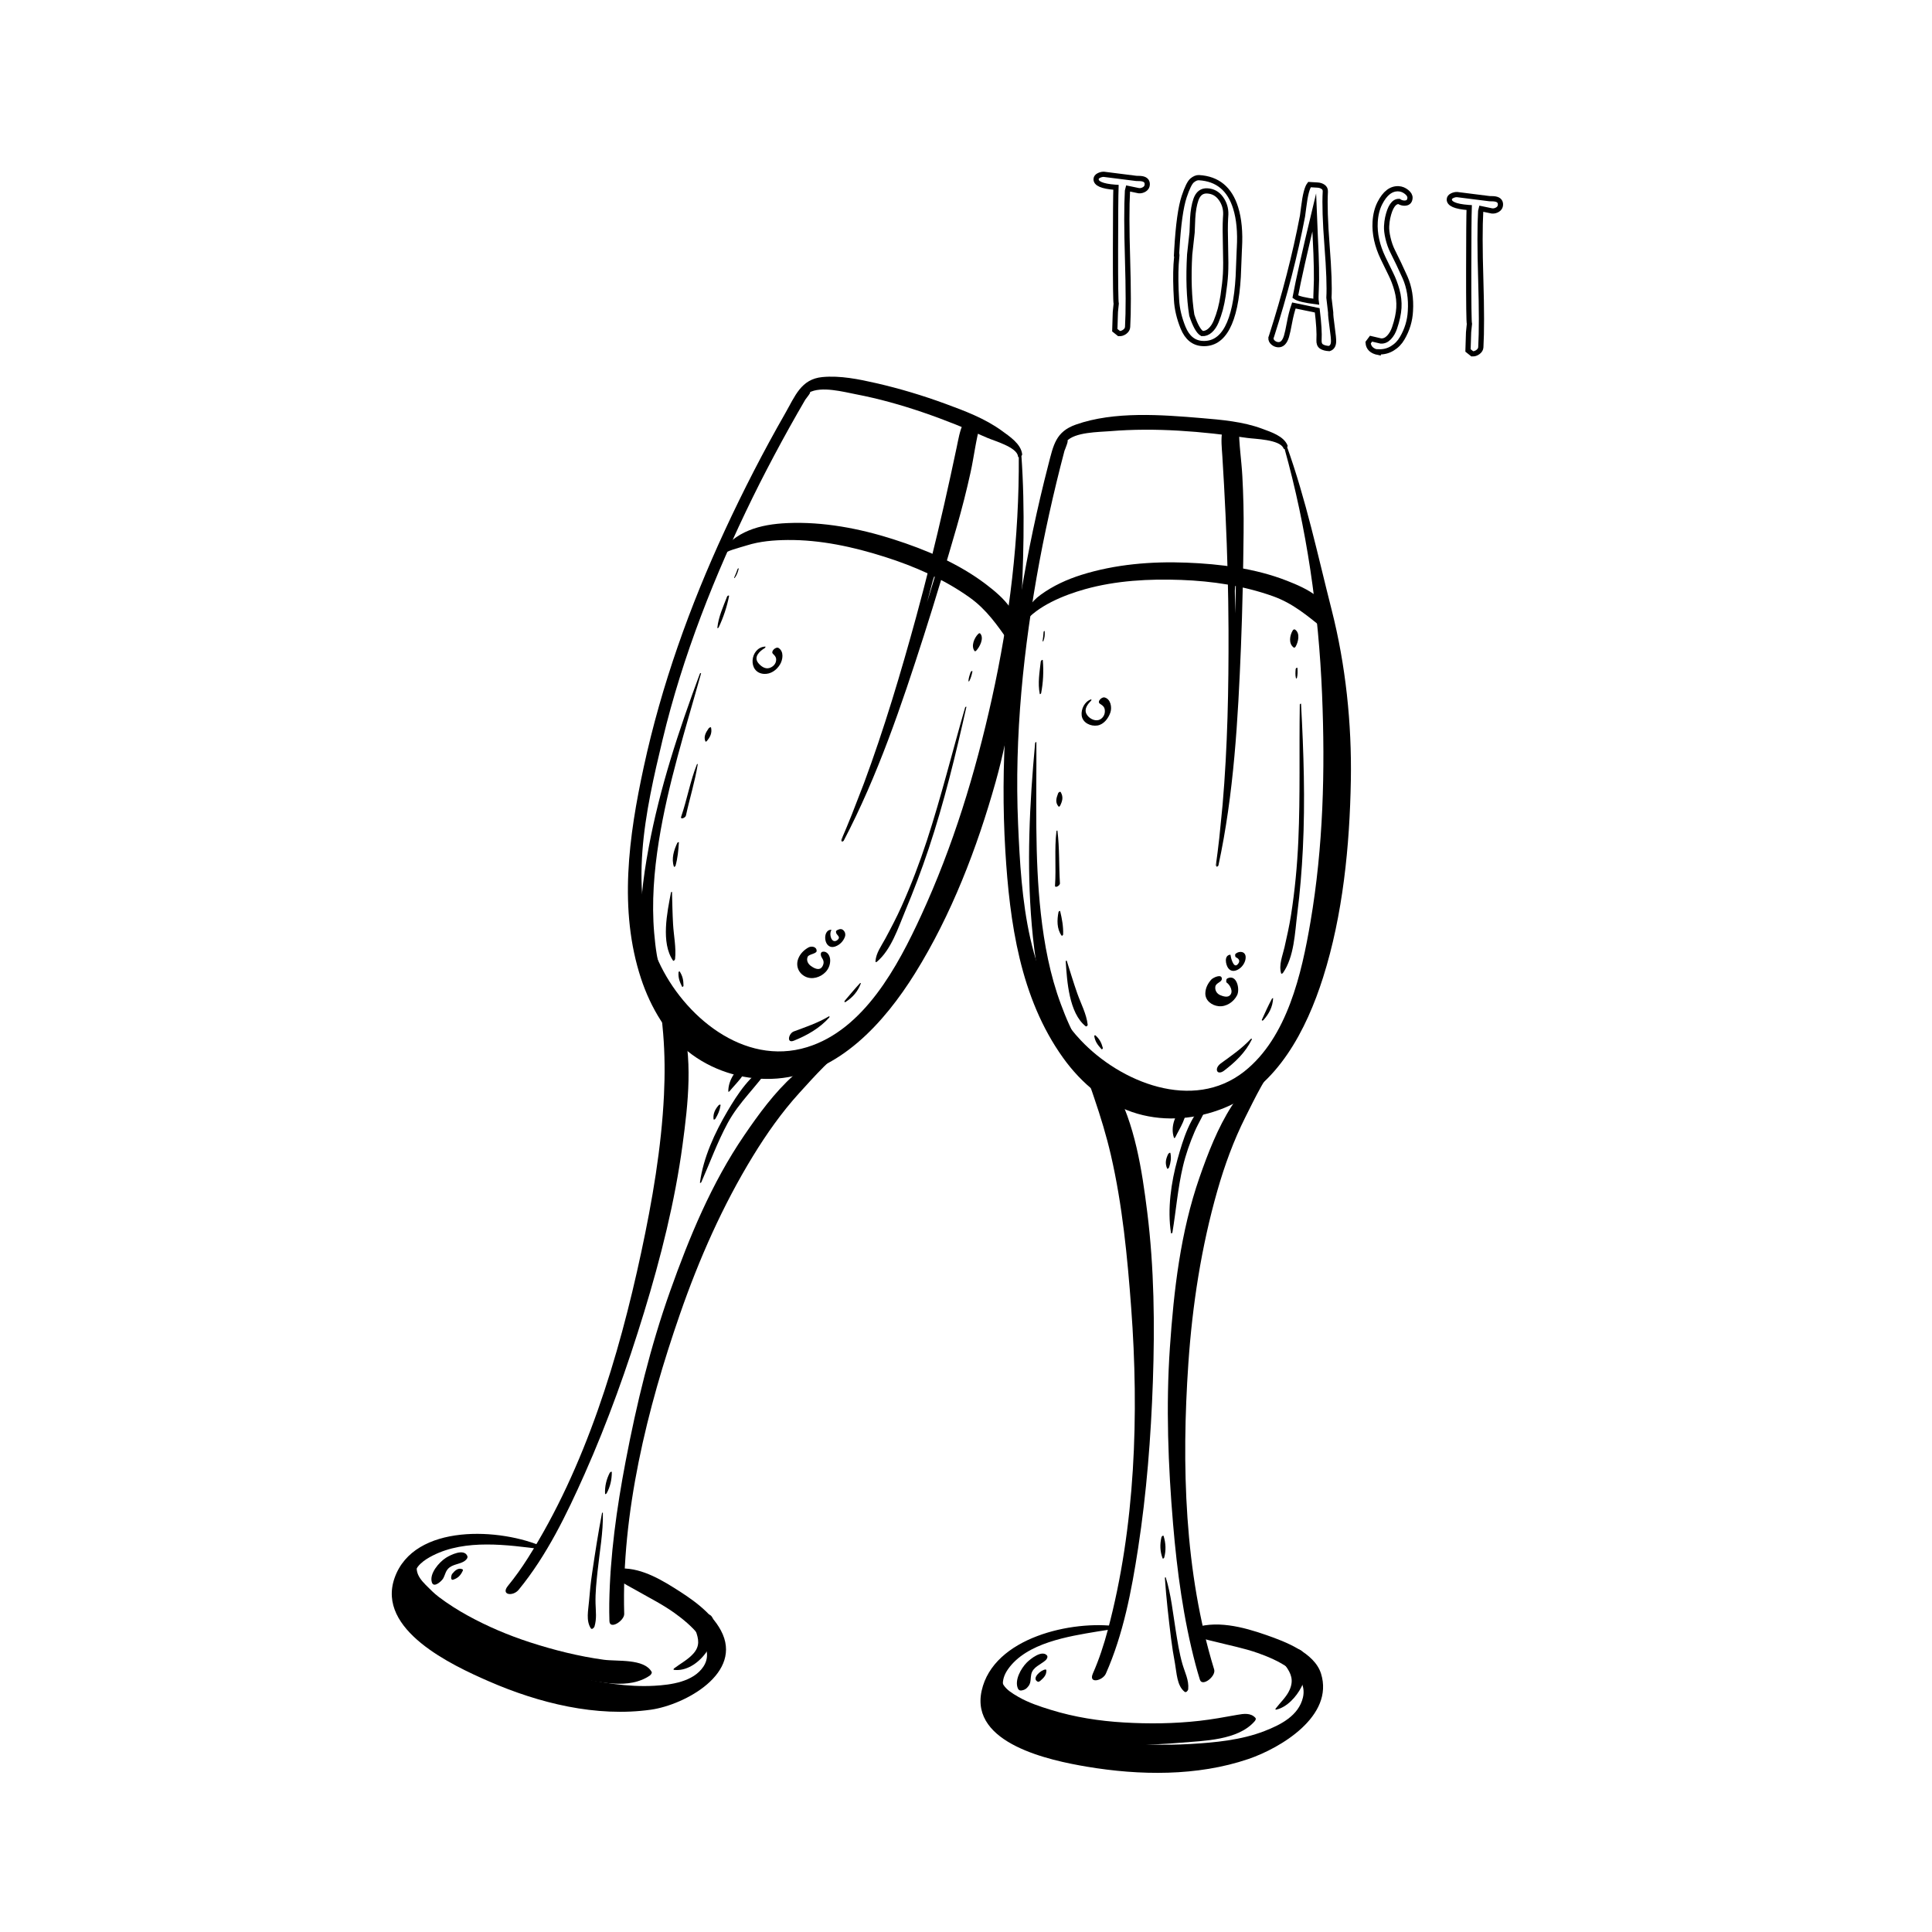 <?xml version="1.0" encoding="UTF-8" standalone="no"?>
<!-- Created with Inkscape (http://www.inkscape.org/) -->

<svg
   width="800"
   height="800"
   viewBox="0 0 211.667 211.667"
   version="1.1"
   id="svg12652"
   inkscape:version="1.1.2 (b8e25be833, 2022-02-05)"
   sodipodi:docname="aperitivo.svg"
   xmlns:inkscape="http://www.inkscape.org/namespaces/inkscape"
   xmlns:sodipodi="http://sodipodi.sourceforge.net/DTD/sodipodi-0.dtd"
   xmlns="http://www.w3.org/2000/svg"
   xmlns:svg="http://www.w3.org/2000/svg">
  <sodipodi:namedview
     id="namedview12654"
     pagecolor="#505050"
     bordercolor="#ffffff"
     borderopacity="1"
     inkscape:pageshadow="0"
     inkscape:pageopacity="0"
     inkscape:pagecheckerboard="1"
     inkscape:document-units="mm"
     showgrid="false"
     units="px"
     inkscape:zoom="1.1830527"
     inkscape:cx="335.14989"
     inkscape:cy="398.12257"
     inkscape:window-width="2323"
     inkscape:window-height="1321"
     inkscape:window-x="2469"
     inkscape:window-y="-692"
     inkscape:window-maximized="1"
     inkscape:current-layer="layer1" />
  <defs
     id="defs12649">
    <clipPath
       clipPathUnits="userSpaceOnUse"
       id="clipPath1802">
      <path
         d="M 0,500 H 500 V 0 H 0 Z"
         id="path1800" />
    </clipPath>
    <clipPath
       clipPathUnits="userSpaceOnUse"
       id="clipPath1978">
      <path
         d="M 0,500 H 500 V 0 H 0 Z"
         id="path1976" />
    </clipPath>
    <clipPath
       clipPathUnits="userSpaceOnUse"
       id="clipPath2014">
      <path
         d="M 0,500 H 500 V 0 H 0 Z"
         id="path2012" />
    </clipPath>
    <clipPath
       clipPathUnits="userSpaceOnUse"
       id="clipPath2294">
      <path
         d="M 0,500 H 500 V 0 H 0 Z"
         id="path2292" />
    </clipPath>
  </defs>
  <g
     inkscape:label="Capa 1"
     inkscape:groupmode="layer"
     id="layer1">
    <g
       id="g2008"
       transform="matrix(1.251,0,0,-1.251,-200.906,401.184)">
      <g
         id="g2010"
         clip-path="url(#clipPath2014)">
        <g
           id="g2016"
           transform="translate(440.813,217.649)" />
        <g
           id="g2020"
           transform="translate(442.501,216.036)" />
        <g
           id="g2024"
           transform="translate(448.136,213.183)" />
        <g
           id="g2028"
           transform="translate(456.762,217.347)" />
        <g
           id="g2032"
           transform="translate(461.641,213.48)" />
        <g
           id="g2036"
           transform="translate(249.819,280.768)">
          <path
             d="m 0,0 c 0.043,-7.194 -0.804,-14.251 -2.36,-21.268 -1.45,-6.538 -3.391,-12.909 -6.197,-18.996 -2.034,-4.415 -4.984,-9.979 -9.977,-11.519 -5.57,-1.717 -10.844,2.756 -13.019,7.521 -2.755,6.034 -1.123,13.222 0.353,19.39 1.762,7.358 4.571,14.442 7.893,21.225 0.815,1.662 1.674,3.303 2.557,4.93 0.442,0.816 0.897,1.625 1.355,2.432 0.23,0.404 0.463,0.805 0.697,1.206 0.04,0.07 0.658,0.801 0.326,0.614 1.063,0.6 3.035,0.064 4.13,-0.146 3.948,-0.758 7.821,-2.191 11.49,-3.814 0.567,-0.251 2.591,-0.811 2.68,-1.61 0.025,-0.23 0.385,0.011 0.367,0.177 C 0.193,1.054 -0.82,1.711 -1.496,2.204 -2.96,3.272 -4.741,3.941 -6.428,4.56 -8.411,5.287 -10.44,5.899 -12.5,6.369 c -1.515,0.345 -3.138,0.678 -4.699,0.532 -1.874,-0.176 -2.393,-1.668 -3.255,-3.172 -1.915,-3.344 -3.678,-6.774 -5.297,-10.271 -3.07,-6.628 -5.549,-13.563 -7.096,-20.708 -1.309,-6.044 -2.212,-12.519 -0.238,-18.519 0.825,-2.507 2.314,-5.096 4.471,-6.668 2.132,-1.554 4.828,-2.301 7.453,-2.095 5.388,0.424 9.395,4.914 12.07,9.21 3.195,5.131 5.435,10.974 7.064,16.772 1.292,4.597 1.913,9.383 2.172,14.141 0.263,4.855 0.424,9.661 0.078,14.515 C 0.212,0.249 0,0.097 0,0"
             style="fill:#000000;fill-opacity:1;fill-rule:nonzero;stroke:none"
             id="path2038" />
        </g>
        <g
           id="g2040"
           transform="translate(217.987,234.16)">
          <path
             d="m 0,0 c 0.266,-0.507 0.346,-1.178 0.437,-1.746 0.119,-0.744 0.189,-1.5 0.251,-2.251 0.147,-1.782 0.156,-3.588 0.07,-5.374 -0.222,-4.61 -1.025,-9.257 -1.99,-13.764 -1.963,-9.171 -4.882,-18.815 -9.936,-26.795 -0.531,-0.839 -1.107,-1.65 -1.736,-2.419 -0.666,-0.813 0.437,-0.957 0.937,-0.347 2.465,3.006 4.202,6.606 5.773,10.135 2.04,4.585 3.737,9.353 5.204,14.15 1.465,4.787 2.706,9.71 3.374,14.676 0.488,3.621 0.955,7.689 -0.148,11.245 -0.191,0.615 -0.507,1.117 -0.813,1.673 -0.271,0.493 -0.69,0.71 -1.089,1.101 C 0.212,0.404 -0.072,0.137 0,0"
             style="fill:#000000;fill-opacity:1;fill-rule:nonzero;stroke:none"
             id="path2042" />
        </g>
        <g
           id="g2044"
           transform="translate(235.069,229.597)">
          <path
             d="m 0,0 c -0.827,-0.351 -1.602,-0.593 -2.384,-1.074 -0.927,-0.571 -1.757,-1.27 -2.568,-1.991 -1.686,-1.502 -3.089,-3.431 -4.354,-5.287 -2.854,-4.183 -4.797,-8.897 -6.486,-13.647 -1.716,-4.829 -2.93,-9.856 -3.89,-14.886 -0.782,-4.094 -1.367,-8.274 -1.433,-12.448 -0.008,-0.514 -0.002,-1.027 0.014,-1.542 0.024,-0.803 1.311,0.037 1.295,0.623 -0.249,8.863 2.002,17.971 4.889,26.28 1.666,4.797 3.736,9.493 6.393,13.83 1.191,1.943 2.509,3.819 4.043,5.507 1.356,1.494 2.867,3.195 4.532,4.341 C 0.193,-0.196 0.248,0.105 0,0"
             style="fill:#000000;fill-opacity:1;fill-rule:nonzero;stroke:none"
             id="path2046" />
        </g>
        <g
           id="g2048"
           transform="translate(208.2,185.198)">
          <path
             d="m 0,0 c -3.67,1.667 -11.349,2.133 -13.049,-2.703 -1.599,-4.549 5.027,-7.641 8.265,-9.052 4.379,-1.908 9.396,-3.155 14.182,-2.482 2.975,0.418 8.133,3.215 6.131,6.942 -0.882,1.642 -2.617,2.805 -4.154,3.764 C 9.834,-2.569 7.999,-1.597 6.133,-1.937 6.015,-1.959 5.82,-2.16 5.925,-2.282 c 0.607,-0.702 1.468,-1.085 2.264,-1.542 1.117,-0.641 2.242,-1.197 3.292,-1.954 1.295,-0.934 3.701,-2.903 2.515,-4.689 -0.888,-1.336 -2.844,-1.595 -4.307,-1.675 -2.352,-0.129 -4.71,0.278 -6.99,0.816 -4.36,1.027 -9.073,2.866 -12.347,6.022 -0.702,0.676 -1.542,1.681 -1.643,2.69 -0.09,0.905 0.898,1.528 1.588,1.878 2.884,1.462 6.522,0.934 9.59,0.547 C -0.041,-0.198 0.095,-0.043 0,0"
             style="fill:#000000;fill-opacity:1;fill-rule:nonzero;stroke:none"
             id="path2050" />
        </g>
        <g
           id="g2052"
           transform="translate(197.247,184.53)">
          <path
             d="m 0,0 c -3.586,-4.165 3.687,-7.652 6.673,-8.824 2.318,-0.91 4.757,-1.549 7.208,-1.975 2.019,-0.35 4.559,-1.021 6.373,0.217 0.079,0.054 0.223,0.22 0.162,0.328 -0.667,1.181 -3.013,0.899 -4.187,1.06 -2.196,0.3 -4.359,0.844 -6.466,1.526 -1.882,0.61 -3.721,1.388 -5.455,2.343 -0.869,0.478 -1.729,1.023 -2.52,1.621 -0.421,0.317 -0.79,0.693 -1.16,1.067 -0.799,0.809 -1.032,1.411 -0.507,2.591 C 0.165,0.052 0.052,0.061 0,0"
             style="fill:#000000;fill-opacity:1;fill-rule:nonzero;stroke:none"
             id="path2054" />
        </g>
        <g
           id="g2056"
           transform="translate(219.621,174.45)">
          <path
             d="M 0,0 C 2.077,-0.255 4.179,2.649 3.393,4.512 2.985,5.479 1.597,4.24 1.894,3.438 2.169,2.693 2.278,2.101 1.724,1.454 1.26,0.913 0.58,0.56 0.016,0.133 -0.019,0.106 -0.082,0.01 0,0"
             style="fill:#000000;fill-opacity:1;fill-rule:nonzero;stroke:none"
             id="path2058" />
        </g>
        <g
           id="g2060"
           transform="translate(213.318,188.176)">
          <path
             d="m 0,0 c -0.336,-1.74 -0.608,-3.496 -0.865,-5.25 -0.12,-0.82 -0.207,-1.643 -0.272,-2.469 -0.061,-0.785 -0.282,-1.677 0.153,-2.365 0.096,-0.152 0.295,0.048 0.327,0.157 0.204,0.698 0.111,1.288 0.091,2.014 -0.027,0.945 0.082,1.899 0.179,2.838 0.176,1.701 0.5,3.39 0.463,5.103 C 0.075,0.076 0.005,0.026 0,0"
             style="fill:#000000;fill-opacity:1;fill-rule:nonzero;stroke:none"
             id="path2062" />
        </g>
        <g
           id="g2064"
           transform="translate(213.995,191.706)">
          <path
             d="m 0,0 c -0.292,-0.567 -0.442,-1.19 -0.408,-1.827 0.005,-0.09 0.117,10e-4 0.136,0.034 C 0.042,-1.229 0.18,-0.6 0.182,0.046 0.182,0.165 0.023,0.044 0,0"
             style="fill:#000000;fill-opacity:1;fill-rule:nonzero;stroke:none"
             id="path2066" />
        </g>
        <g
           id="g2068"
           transform="translate(222.013,217.154)">
          <path
             d="m 0,0 c 0.769,1.738 1.402,3.498 2.308,5.176 1.006,1.864 2.546,3.201 3.698,4.928 0.06,0.09 0.028,0.207 -0.096,0.149 C 4.322,9.515 3.153,7.681 2.292,6.221 1.185,4.343 0.179,2.165 -0.116,-0.015 -0.128,-0.102 -0.02,-0.045 0,0"
             style="fill:#000000;fill-opacity:1;fill-rule:nonzero;stroke:none"
             id="path2070" />
        </g>
        <g
           id="g2072"
           transform="translate(224.486,225.122)">
          <path
             d="M 0,0 C 0.585,0.712 1.43,1.448 1.611,2.381 1.629,2.47 1.556,2.498 1.483,2.464 0.587,2.049 -0.117,0.984 -0.108,-0.014 -0.107,-0.084 -0.019,-0.022 0,0"
             style="fill:#000000;fill-opacity:1;fill-rule:nonzero;stroke:none"
             id="path2074" />
        </g>
        <g
           id="g2076"
           transform="translate(223.517,223.881)">
          <path
             d="m 0,0 c -0.308,-0.364 -0.475,-0.717 -0.433,-1.194 0.009,-0.095 0.131,-0.027 0.159,0.019 0.231,0.383 0.386,0.723 0.454,1.172 C 0.201,0.136 0.046,0.055 0,0"
             style="fill:#000000;fill-opacity:1;fill-rule:nonzero;stroke:none"
             id="path2078" />
        </g>
        <g
           id="g2080"
           transform="translate(223.673,272.03)">
          <path
             d="m 0,0 c 0.621,0.46 1.596,0.666 2.326,0.897 1.145,0.362 2.367,0.46 3.561,0.472 2.88,0.028 5.766,-0.602 8.498,-1.469 2.617,-0.829 5.212,-1.964 7.454,-3.563 1.49,-1.061 2.415,-2.427 3.442,-3.874 0.119,-0.168 0.408,0.12 0.453,0.221 0.901,2.025 -0.959,3.66 -2.447,4.795 -2.396,1.828 -5.276,3.043 -8.128,3.955 C 12.188,2.384 9.016,2.986 5.888,2.851 3.484,2.747 1.276,2.152 -0.096,0.096 -0.154,0.009 -0.089,-0.066 0,0"
             style="fill:#000000;fill-opacity:1;fill-rule:nonzero;stroke:none"
             id="path2082" />
        </g>
        <g
           id="g2084"
           transform="translate(221.889,261.693)">
          <path
             d="m 0,0 c -1.85,-4.97 -3.511,-10.005 -4.483,-15.229 -0.512,-2.75 -0.859,-5.564 -0.671,-8.363 0.125,-1.876 0.434,-5.169 2.321,-6.122 0.148,-0.075 0.37,0.17 0.359,0.308 -0.082,1.044 -0.513,1.916 -0.838,2.894 -0.408,1.231 -0.581,2.519 -0.69,3.806 -0.229,2.677 -0.013,5.389 0.408,8.036 0.795,4.992 2.34,9.825 3.695,14.683 C 0.121,0.084 0.015,0.041 0,0"
             style="fill:#000000;fill-opacity:1;fill-rule:nonzero;stroke:none"
             id="path2086" />
        </g>
        <g
           id="g2088"
           transform="translate(224.276,268.453)">
          <path
             d="m 0,0 c -0.344,-0.896 -0.757,-1.776 -0.856,-2.742 -0.008,-0.073 0.101,10e-4 0.114,0.029 0.415,0.879 0.717,1.782 0.909,2.734 C 0.191,0.143 0.025,0.066 0,0"
             style="fill:#000000;fill-opacity:1;fill-rule:nonzero;stroke:none"
             id="path2090" />
        </g>
        <g
           id="g2092"
           transform="translate(245.12,258.737)">
          <path
             d="m 0,0 c -1.125,-3.883 -2.091,-7.809 -3.348,-11.654 -0.642,-1.963 -1.378,-3.888 -2.222,-5.771 -0.429,-0.958 -0.921,-1.892 -1.417,-2.816 -0.346,-0.645 -0.823,-1.266 -0.868,-2.012 -0.004,-0.071 0.09,-0.051 0.123,-0.024 1.254,1.05 1.866,2.969 2.48,4.438 0.749,1.793 1.437,3.604 2.052,5.446 1.357,4.06 2.371,8.245 3.306,12.419 C 0.124,0.105 0.013,0.046 0,0"
             style="fill:#000000;fill-opacity:1;fill-rule:nonzero;stroke:none"
             id="path2094" />
        </g>
        <g
           id="g2096"
           transform="translate(235.904,234.578)">
          <path
             d="m 0,0 c -0.46,-0.492 -0.882,-1.008 -1.319,-1.52 -0.067,-0.079 -0.037,-0.181 0.071,-0.112 0.622,0.399 1.061,0.912 1.324,1.603 C 0.1,0.033 0.035,0.038 0,0"
             style="fill:#000000;fill-opacity:1;fill-rule:nonzero;stroke:none"
             id="path2098" />
        </g>
        <g
           id="g2100"
           transform="translate(245.605,261.834)">
          <path
             d="m 0,0 c -0.093,-0.259 -0.182,-0.521 -0.197,-0.796 -0.004,-0.056 0.074,0.001 0.084,0.021 0.131,0.257 0.206,0.529 0.263,0.812 C 0.173,0.153 0.021,0.059 0,0"
             style="fill:#000000;fill-opacity:1;fill-rule:nonzero;stroke:none"
             id="path2102" />
        </g>
        <g
           id="g2104"
           transform="translate(219.359,242.532)">
          <path
             d="m 0,0 c -0.333,-1.735 -0.897,-4.411 0.179,-5.965 0.056,-0.082 0.174,0.08 0.179,0.13 C 0.466,-4.821 0.239,-3.79 0.182,-2.772 0.129,-1.839 0.115,-0.902 0.089,0.032 0.087,0.089 0.006,0.03 0,0"
             style="fill:#000000;fill-opacity:1;fill-rule:nonzero;stroke:none"
             id="path2106" />
        </g>
        <g
           id="g2108"
           transform="translate(220.02,235.54)">
          <path
             d="M 0,0 C -0.035,-0.496 0.096,-0.817 0.308,-1.255 0.34,-1.321 0.435,-1.226 0.435,-1.18 0.432,-0.701 0.365,-0.346 0.107,0.064 0.074,0.118 0.003,0.04 0,0"
             style="fill:#000000;fill-opacity:1;fill-rule:nonzero;stroke:none"
             id="path2110" />
        </g>
        <g
           id="g2112"
           transform="translate(219.911,246.869)">
          <path
             d="m 0,0 c -0.296,-0.628 -0.531,-1.388 -0.298,-2.068 0.026,-0.078 0.132,0.032 0.143,0.068 0.186,0.663 0.253,1.349 0.294,2.035 C 0.145,0.125 0.016,0.034 0,0"
             style="fill:#000000;fill-opacity:1;fill-rule:nonzero;stroke:none"
             id="path2114" />
        </g>
        <g
           id="g2116"
           transform="translate(233.178,231.676)">
          <path
             d="m 0,0 c -0.968,-0.576 -2.011,-0.924 -3.062,-1.315 -0.456,-0.17 -0.667,-1.08 0.011,-0.807 1.163,0.467 2.241,1.084 3.089,2.023 C 0.074,-0.059 0.082,0.049 0,0"
             style="fill:#000000;fill-opacity:1;fill-rule:nonzero;stroke:none"
             id="path2118" />
        </g>
        <g
           id="g2120"
           transform="translate(246.264,265.172)">
          <path
             d="m 0,0 c -0.344,-0.342 -0.655,-1.073 -0.313,-1.501 0.034,-0.043 0.112,0.008 0.137,0.034 0.305,0.319 0.719,1.105 0.348,1.51 C 0.125,0.095 0.035,0.035 0,0"
             style="fill:#000000;fill-opacity:1;fill-rule:nonzero;stroke:none"
             id="path2122" />
        </g>
        <g
           id="g2124"
           transform="translate(225.194,270.862)">
          <path
             d="m 0,0 c -0.092,-0.257 -0.186,-0.512 -0.304,-0.757 -0.026,-0.052 0.041,-0.039 0.061,-0.011 0.181,0.248 0.266,0.495 0.337,0.791 C 0.11,0.095 0.013,0.037 0,0"
             style="fill:#000000;fill-opacity:1;fill-rule:nonzero;stroke:none"
             id="path2126" />
        </g>
        <g
           id="g2128"
           transform="translate(221.625,253.744)">
          <path
             d="m 0,0 c -0.587,-1.476 -0.859,-3.075 -1.375,-4.579 -0.094,-0.273 0.372,-0.11 0.418,0.104 0.324,1.49 0.791,2.981 1.034,4.485 C 0.086,0.067 0.012,0.031 0,0"
             style="fill:#000000;fill-opacity:1;fill-rule:nonzero;stroke:none"
             id="path2130" />
        </g>
        <g
           id="g2132"
           transform="translate(222.66,256.905)">
          <path
             d="m 0,0 c -0.246,-0.356 -0.466,-0.722 -0.286,-1.142 0.025,-0.06 0.102,0.005 0.125,0.031 0.297,0.354 0.465,0.692 0.373,1.164 C 0.191,0.161 0.025,0.037 0,0"
             style="fill:#000000;fill-opacity:1;fill-rule:nonzero;stroke:none"
             id="path2134" />
        </g>
        <g
           id="g2136"
           transform="translate(201.522,184.426)">
          <path
             d="m 0,0 c -0.293,0.678 -1.48,0.087 -1.875,-0.165 -0.593,-0.378 -1.485,-1.396 -1.224,-2.162 0.176,-0.515 0.876,0.152 0.991,0.366 0.187,0.348 0.212,0.699 0.546,0.951 0.38,0.285 0.872,0.294 1.27,0.531 C -0.153,-0.396 0.083,-0.193 0,0"
             style="fill:#000000;fill-opacity:1;fill-rule:nonzero;stroke:none"
             id="path2138" />
        </g>
        <g
           id="g2140"
           transform="translate(200.298,182.352)">
          <path
             d="M 0,0 C 0.417,0.14 0.644,0.384 0.826,0.777 0.847,0.822 0.854,0.879 0.802,0.903 0.434,1.08 0.121,0.781 -0.1,0.505 -0.184,0.399 -0.293,-0.099 0,0"
             style="fill:#000000;fill-opacity:1;fill-rule:nonzero;stroke:none"
             id="path2142" />
        </g>
        <g
           id="g2144"
           transform="translate(232.114,237.404)">
          <path
             d="M 0,0 C 0.014,0.379 -0.446,0.47 -0.735,0.302 -1.123,0.076 -1.446,-0.244 -1.609,-0.67 -1.849,-1.293 -1.593,-1.936 -1,-2.236 c 0.597,-0.303 1.337,-0.07 1.776,0.387 0.273,0.284 0.414,0.643 0.412,1.033 C 1.187,-0.414 0.926,0.022 0.505,-0.069 0.432,-0.085 0.377,-0.157 0.369,-0.229 0.332,-0.548 0.589,-0.646 0.61,-0.967 0.623,-1.16 0.499,-1.449 0.316,-1.537 0.05,-1.666 -0.313,-1.45 -0.518,-1.297 -0.771,-1.109 -0.913,-0.807 -0.783,-0.506 -0.681,-0.271 -0.01,-0.246 0,0"
             style="fill:#000000;fill-opacity:1;fill-rule:nonzero;stroke:none"
             id="path2146" />
        </g>
        <g
           id="g2148"
           transform="translate(233.377,239.263)">
          <path
             d="m 0,0 c -0.799,0.001 -0.659,-1.821 0.371,-1.461 0.398,0.139 0.708,0.464 0.848,0.857 0.055,0.155 0.031,0.358 -0.072,0.488 C 0.958,0.123 0.776,0.09 0.529,-0.034 0.484,-0.057 0.429,-0.11 0.433,-0.166 0.452,-0.418 0.557,-0.396 0.667,-0.597 0.744,-0.739 0.604,-0.879 0.491,-0.942 0.018,-1.209 -0.179,-0.35 0.013,-0.069 0.028,-0.049 0.041,0 0,0"
             style="fill:#000000;fill-opacity:1;fill-rule:nonzero;stroke:none"
             id="path2150" />
        </g>
        <g
           id="g2152"
           transform="translate(227.601,264.065)">
          <path
             d="m 0,0 c -1.327,-0.079 -1.557,-2.292 -0.103,-2.391 0.59,-0.041 1.109,0.33 1.406,0.819 0.255,0.419 0.362,1.133 -0.116,1.445 C 0.951,0.028 0.467,-0.418 0.685,-0.63 0.902,-0.842 1.022,-0.989 0.948,-1.31 0.883,-1.593 0.632,-1.802 0.364,-1.879 c -0.374,-0.107 -0.73,0.16 -0.952,0.428 -0.45,0.541 0.108,1.054 0.555,1.318 C -0.006,-0.117 0.089,0.005 0,0"
             style="fill:#000000;fill-opacity:1;fill-rule:nonzero;stroke:none"
             id="path2154" />
        </g>
        <g
           id="g2156"
           transform="translate(242.818,271.354)">
          <path
             d="m 0,0 c -0.338,-1.142 -0.686,-2.282 -1.035,-3.419 0.172,0.641 0.345,1.283 0.509,1.927 C -0.353,-0.995 -0.178,-0.494 0,0 m 2.781,7.985 c 0.301,1.372 0.458,2.817 0.845,4.168 0.095,0.321 -0.403,0.162 -0.515,0.081 0.1,0.058 0.108,0.091 0.022,0.095 C 2.926,12.381 2.64,12.233 2.581,12.024 L 2.567,11.983 c 0.002,0.117 -0.008,0.232 -0.031,0.342 -0.023,0.108 -0.141,0.094 -0.223,0.071 0,0 -0.001,0 -0.002,-0.001 C 2.225,12.37 2.165,12.31 2.14,12.254 2.138,12.254 2.137,12.255 2.136,12.257 1.824,11.606 1.714,10.881 1.565,10.179 1.212,8.497 0.844,6.819 0.464,5.144 -0.284,1.852 -1.097,-1.422 -1.984,-4.679 c -1.347,-4.918 -2.805,-9.813 -4.58,-14.592 -0.352,-0.911 -0.704,-1.821 -1.059,-2.73 -0.302,-0.755 -0.616,-1.509 -0.937,-2.254 -0.015,-0.031 0.033,-0.021 0.042,-0.004 0.047,0.101 0.089,0.203 0.137,0.3 -0.046,-0.117 -0.093,-0.234 -0.137,-0.348 -0.037,-0.099 0.154,-0.044 0.183,0.014 2.98,5.689 5.063,11.853 7.018,17.953 1.017,3.167 1.964,6.358 2.888,9.555 0.453,1.577 0.858,3.166 1.21,4.77"
             style="fill:#000000;fill-opacity:1;fill-rule:nonzero;stroke:none"
             id="path2158" />
        </g>
        <g
           id="g2160"
           transform="translate(273.07,281.478)">
          <path
             d="m 0,0 c 1.979,-7.084 3.005,-14.261 3.309,-21.6 0.276,-6.681 0.108,-13.34 -1.018,-19.94 -0.766,-4.489 -2.024,-10.107 -5.798,-13.085 -4.493,-3.547 -10.845,-0.951 -14.324,2.741 -4.724,5.011 -5.2,12.392 -5.482,18.933 -0.333,7.706 0.47,15.443 1.876,23.013 0.345,1.856 0.741,3.703 1.164,5.543 0.212,0.923 0.439,1.843 0.669,2.761 0.117,0.46 0.237,0.918 0.356,1.376 -0.006,-0.023 0.493,1.186 0.176,0.813 0.702,0.825 2.851,0.816 3.81,0.896 3.986,0.332 8.069,-0.016 12.017,-0.591 0.643,-0.094 2.862,-0.125 3.176,-0.91 0.073,-0.185 0.418,0.092 0.353,0.254 -0.328,0.822 -1.466,1.179 -2.221,1.461 -1.668,0.623 -3.548,0.785 -5.308,0.932 -3.489,0.291 -7.65,0.621 -11.017,-0.572 -1.751,-0.62 -1.954,-1.782 -2.396,-3.493 -0.985,-3.807 -1.794,-7.659 -2.44,-11.538 -1.223,-7.344 -1.78,-14.826 -1.334,-22.265 0.377,-6.291 1.297,-12.91 5.059,-18.156 1.615,-2.252 3.838,-4.124 6.522,-4.898 2.498,-0.72 5.175,-0.465 7.566,0.498 4.691,1.891 7.241,6.891 8.681,11.434 1.741,5.494 2.333,11.531 2.433,17.265 0.087,4.972 -0.454,10.111 -1.682,14.935 C 2.917,-9.356 1.906,-4.559 0.215,0.153 0.173,0.269 -0.027,0.097 0,0"
             style="fill:#000000;fill-opacity:1;fill-rule:nonzero;stroke:none"
             id="path2162" />
        </g>
        <g
           id="g2164"
           transform="translate(254.823,228.074)">
          <path
             d="m 0,0 c 0.391,-0.421 0.55,-1.003 0.816,-1.513 0.329,-0.627 0.557,-1.363 0.786,-2.032 0.56,-1.641 1.066,-3.298 1.457,-4.988 1.011,-4.377 1.449,-8.932 1.781,-13.404 0.69,-9.286 0.367,-19.161 -2.047,-28.192 -0.348,-1.3 -0.765,-2.582 -1.308,-3.812 -0.417,-0.946 0.863,-0.631 1.135,-0.016 1.534,3.465 2.251,7.263 2.825,10.986 0.743,4.826 1.125,9.735 1.294,14.614 0.17,4.92 0.115,9.936 -0.495,14.826 C 5.783,-9.839 5.173,-5.811 3.337,-2.519 2.976,-1.872 2.528,-1.214 1.968,-0.726 1.421,-0.249 0.912,-0.017 0.284,0.334 0.147,0.41 -0.115,0.123 0,0"
             style="fill:#000000;fill-opacity:1;fill-rule:nonzero;stroke:none"
             id="path2166" />
        </g>
        <g
           id="g2168"
           transform="translate(272.521,228.197)">
          <path
             d="m 0,0 c -1.608,-1.307 -2.917,-2.593 -4.054,-4.367 -1.23,-1.925 -2.078,-4.116 -2.825,-6.264 -1.664,-4.782 -2.247,-9.875 -2.591,-14.9 -0.351,-5.132 -0.153,-10.326 0.28,-15.448 0.348,-4.142 0.908,-8.314 1.976,-12.337 0.115,-0.435 0.241,-0.866 0.374,-1.295 0.203,-0.655 1.428,0.307 1.248,0.894 -2.619,8.529 -2.864,17.973 -2.26,26.804 0.35,5.118 1.134,10.205 2.544,15.145 0.632,2.217 1.423,4.379 2.457,6.441 0.859,1.712 1.798,3.681 3.033,5.145 C 0.313,-0.026 0.156,0.127 0,0"
             style="fill:#000000;fill-opacity:1;fill-rule:nonzero;stroke:none"
             id="path2170" />
        </g>
        <g
           id="g2172"
           transform="translate(258.486,178.251)">
          <path
             d="m 0,0 c -3.976,0.57 -10.892,-0.954 -11.921,-5.636 -1.019,-4.634 5.998,-6.103 9.214,-6.644 4.61,-0.775 9.669,-0.853 14.143,0.669 2.828,0.963 7.526,3.763 6.366,7.478 -0.576,1.845 -3.154,2.807 -4.773,3.374 C 11.008,-0.05 8.484,0.633 6.421,-0.24 6.351,-0.27 6.137,-0.486 6.262,-0.567 6.96,-1.02 7.776,-1.142 8.575,-1.347 c 1.238,-0.317 2.472,-0.55 3.683,-0.977 1.571,-0.554 4.453,-1.77 3.961,-3.89 -0.373,-1.606 -1.967,-2.404 -3.374,-2.949 -2.043,-0.792 -4.324,-1.004 -6.491,-1.131 -4.49,-0.262 -9.358,0.244 -13.472,2.165 -1.729,0.808 -3.897,2.383 -2.496,4.383 1.624,2.32 5.303,2.882 7.862,3.309 0.559,0.094 1.12,0.174 1.682,0.247 C 0.002,-0.182 0.117,-0.017 0,0"
             style="fill:#000000;fill-opacity:1;fill-rule:nonzero;stroke:none"
             id="path2174" />
        </g>
        <g
           id="g2176"
           transform="translate(248.078,174.666)">
          <path
             d="m 0,0 c -0.891,-1.717 -0.075,-3.662 1.512,-4.607 1.99,-1.185 4.319,-1.614 6.591,-1.911 2.576,-0.336 5.212,-0.301 7.796,-0.081 2.049,0.175 5.022,0.206 6.482,1.863 0.067,0.076 0.169,0.218 0.08,0.318 -0.405,0.451 -1.02,0.364 -1.574,0.265 -1.114,-0.201 -2.219,-0.404 -3.345,-0.53 -2.193,-0.245 -4.41,-0.272 -6.611,-0.14 C 8.771,-4.694 6.619,-4.36 4.552,-3.72 3.57,-3.416 2.628,-3.108 1.729,-2.598 0.517,-1.908 -0.009,-1.427 0.163,0.041 0.176,0.146 0.019,0.036 0,0"
             style="fill:#000000;fill-opacity:1;fill-rule:nonzero;stroke:none"
             id="path2178" />
        </g>
        <g
           id="g2180"
           transform="translate(272.351,170.963)">
          <path
             d="M 0,0 C 0.951,0.205 1.783,1.135 2.211,1.972 2.497,2.532 2.605,3.07 2.677,3.69 2.729,4.146 2.548,5.074 2.041,5.262 1.236,5.561 0.245,4.643 0.832,3.839 1.332,3.155 1.544,2.572 1.197,1.761 0.927,1.126 0.374,0.638 -0.037,0.096 -0.068,0.056 -0.066,-0.014 0,0"
             style="fill:#000000;fill-opacity:1;fill-rule:nonzero;stroke:none"
             id="path2182" />
        </g>
        <g
           id="g2184"
           transform="translate(262.612,182.501)">
          <path
             d="M 0,0 C 0.12,-1.76 0.322,-3.518 0.538,-5.271 0.63,-6.02 0.75,-6.764 0.888,-7.506 1.038,-8.32 1.049,-9.435 1.729,-9.972 1.86,-10.075 2.032,-9.863 2.043,-9.745 2.117,-8.949 1.756,-8.297 1.536,-7.536 1.262,-6.582 1.11,-5.584 0.952,-4.606 0.699,-3.044 0.548,-1.469 0.076,0.045 0.063,0.085 -0.001,0.027 0,0"
             style="fill:#000000;fill-opacity:1;fill-rule:nonzero;stroke:none"
             id="path2186" />
        </g>
        <g
           id="g2188"
           transform="translate(262.315,186.078)">
          <path
             d="M 0,0 C -0.149,-0.625 -0.133,-1.263 0.1,-1.861 0.128,-1.936 0.229,-1.832 0.239,-1.794 0.41,-1.168 0.38,-0.53 0.187,0.09 0.155,0.19 0.012,0.049 0,0"
             style="fill:#000000;fill-opacity:1;fill-rule:nonzero;stroke:none"
             id="path2190" />
        </g>
        <g
           id="g2192"
           transform="translate(263.272,212.75)">
          <path
             d="m 0,0 c 0.323,1.938 0.468,3.876 0.922,5.796 0.246,1.04 0.601,2.051 1.022,3.032 0.371,0.864 0.909,1.639 1.168,2.547 0.041,0.146 -0.138,0.086 -0.194,0.036 C 1.538,10.172 0.936,8.162 0.45,6.425 -0.113,4.409 -0.453,2.031 -0.123,-0.046 -0.111,-0.123 -0.007,-0.046 0,0"
             style="fill:#000000;fill-opacity:1;fill-rule:nonzero;stroke:none"
             id="path2194" />
        </g>
        <g
           id="g2196"
           transform="translate(263.524,221.088)">
          <path
             d="M 0,0 C 0.392,0.81 1.098,1.817 0.924,2.747 0.905,2.843 0.762,2.753 0.73,2.725 -0.003,2.043 -0.453,0.944 -0.115,-0.042 -0.095,-0.102 -0.013,-0.026 0,0"
             style="fill:#000000;fill-opacity:1;fill-rule:nonzero;stroke:none"
             id="path2198" />
        </g>
        <g
           id="g2200"
           transform="translate(262.904,219.627)">
          <path
             d="M 0,0 C -0.216,-0.443 -0.286,-0.805 -0.101,-1.259 -0.062,-1.354 0.062,-1.22 0.077,-1.173 0.22,-0.739 0.28,-0.386 0.195,0.072 0.176,0.178 0.018,0.036 0,0"
             style="fill:#000000;fill-opacity:1;fill-rule:nonzero;stroke:none"
             id="path2202" />
        </g>
        <g
           id="g2204"
           transform="translate(250.246,266.11)">
          <path
             d="m 0,0 c 1.189,1.531 3.563,2.473 5.357,2.977 2.729,0.765 5.627,0.919 8.446,0.815 2.714,-0.101 5.457,-0.508 8.021,-1.423 1.77,-0.631 3.04,-1.727 4.458,-2.87 0.174,-0.14 0.443,0.12 0.477,0.287 C 27.206,1.975 24.745,3.06 23.045,3.725 20.281,4.807 17.208,5.19 14.262,5.306 11.182,5.427 8.008,5.163 5.058,4.236 3.787,3.836 2.573,3.28 1.494,2.496 0.565,1.821 0.153,1.055 -0.164,0.002 -0.201,-0.122 -0.035,-0.045 0,0"
             style="fill:#000000;fill-opacity:1;fill-rule:nonzero;stroke:none"
             id="path2206" />
        </g>
        <g
           id="g2208"
           transform="translate(251.25,255.622)">
          <path
             d="m 0,0 c -0.492,-5.322 -0.756,-10.66 -0.29,-15.996 0.235,-2.701 0.644,-5.4 1.515,-7.977 0.617,-1.828 1.831,-4.873 3.921,-5.372 0.17,-0.04 0.408,0.174 0.352,0.352 -0.33,1.054 -1.083,1.81 -1.662,2.727 -0.669,1.059 -1.144,2.218 -1.58,3.386 -0.951,2.547 -1.459,5.263 -1.758,7.957 C -0.055,-9.953 0.135,-4.937 0.109,0.053 0.109,0.124 0.004,0.045 0,0"
             style="fill:#000000;fill-opacity:1;fill-rule:nonzero;stroke:none"
             id="path2210" />
        </g>
        <g
           id="g2212"
           transform="translate(251.744,262.767)">
          <path
             d="M 0,0 C -0.106,-0.949 -0.277,-1.898 -0.088,-2.847 -0.076,-2.91 0.024,-2.82 0.03,-2.79 0.213,-1.832 0.26,-0.884 0.18,0.087 0.17,0.208 0.008,0.069 0,0"
             style="fill:#000000;fill-opacity:1;fill-rule:nonzero;stroke:none"
             id="path2214" />
        </g>
        <g
           id="g2216"
           transform="translate(274.428,258.987)">
          <path
             d="m 0,0 c -0.064,-3.968 0.048,-7.935 -0.127,-11.901 -0.097,-2.192 -0.302,-4.37 -0.642,-6.536 -0.147,-0.944 -0.359,-1.881 -0.569,-2.812 -0.169,-0.749 -0.516,-1.531 -0.298,-2.291 0.023,-0.081 0.141,0.008 0.163,0.04 0.991,1.423 1.04,3.523 1.253,5.199 0.239,1.882 0.394,3.773 0.488,5.668 0.21,4.22 0.072,8.469 -0.159,12.686 C 0.105,0.123 0.001,0.047 0,0"
             style="fill:#000000;fill-opacity:1;fill-rule:nonzero;stroke:none"
             id="path2218" />
        </g>
        <g
           id="g2220"
           transform="translate(271.988,233.225)">
          <path
             d="m 0,0 c -0.323,-0.6 -0.598,-1.206 -0.876,-1.827 -0.046,-0.102 0.071,-0.109 0.126,-0.048 0.496,0.56 0.81,1.148 0.853,1.9 C 0.106,0.094 0.012,0.022 0,0"
             style="fill:#000000;fill-opacity:1;fill-rule:nonzero;stroke:none"
             id="path2222" />
        </g>
        <g
           id="g2224"
           transform="translate(274.067,262.102)">
          <path
             d="m 0,0 c -0.024,-0.274 -0.042,-0.549 0.026,-0.818 0.012,-0.047 0.082,0.02 0.087,0.042 0.064,0.282 0.065,0.562 0.041,0.85 C 0.146,0.177 0.005,0.061 0,0"
             style="fill:#000000;fill-opacity:1;fill-rule:nonzero;stroke:none"
             id="path2226" />
        </g>
        <g
           id="g2228"
           transform="translate(253.929,236.497)">
          <path
             d="m 0,0 c 0.112,-1.724 0.285,-4.523 1.744,-5.682 0.068,-0.053 0.188,0.057 0.18,0.13 C 1.816,-4.597 1.335,-3.72 1.016,-2.817 0.68,-1.87 0.395,-0.904 0.089,0.053 0.073,0.1 -0.002,0.032 0,0"
             style="fill:#000000;fill-opacity:1;fill-rule:nonzero;stroke:none"
             id="path2230" />
        </g>
        <g
           id="g2232"
           transform="translate(256.428,229.947)">
          <path
             d="m 0,0 c 0.082,-0.493 0.308,-0.776 0.634,-1.137 0.045,-0.049 0.13,0.054 0.118,0.1 -0.125,0.47 -0.289,0.785 -0.65,1.11 C 0.065,0.105 -0.007,0.039 0,0"
             style="fill:#000000;fill-opacity:1;fill-rule:nonzero;stroke:none"
             id="path2234" />
        </g>
        <g
           id="g2236"
           transform="translate(253.298,240.822)">
          <path
             d="M 0,0 C -0.136,-0.693 -0.159,-1.474 0.268,-2.068 0.311,-2.129 0.403,-2.01 0.405,-1.969 0.43,-1.281 0.306,-0.6 0.144,0.068 0.125,0.146 0.008,0.037 0,0"
             style="fill:#000000;fill-opacity:1;fill-rule:nonzero;stroke:none"
             id="path2238" />
        </g>
        <g
           id="g2240"
           transform="translate(270.128,229.697)">
          <path
             d="m 0,0 c -0.78,-0.838 -1.701,-1.47 -2.624,-2.138 -0.18,-0.13 -0.41,-0.408 -0.32,-0.651 0.09,-0.243 0.422,-0.125 0.567,-0.016 1.007,0.76 1.917,1.618 2.476,2.768 C 0.138,0.044 0.042,0.046 0,0"
             style="fill:#000000;fill-opacity:1;fill-rule:nonzero;stroke:none"
             id="path2242" />
        </g>
        <g
           id="g2244"
           transform="translate(273.812,265.482)">
          <path
             d="m 0,0 c -0.267,-0.437 -0.386,-1.156 0.08,-1.498 0.066,-0.048 0.143,0.032 0.174,0.084 0.23,0.4 0.415,1.175 -0.056,1.488 C 0.131,0.119 0.037,0.062 0,0"
             style="fill:#000000;fill-opacity:1;fill-rule:nonzero;stroke:none"
             id="path2246" />
        </g>
        <g
           id="g2248"
           transform="translate(251.992,265.356)">
          <path
             d="m 0,0 c -0.021,-0.271 -0.044,-0.544 -0.089,-0.812 -0.009,-0.053 0.06,-0.021 0.071,0.008 0.113,0.29 0.13,0.538 0.114,0.851 C 0.093,0.11 0.003,0.04 0,0"
             style="fill:#000000;fill-opacity:1;fill-rule:nonzero;stroke:none"
             id="path2250" />
        </g>
        <g
           id="g2252"
           transform="translate(253.118,247.897)">
          <path
             d="M 0,0 C -0.194,-1.57 -0.015,-3.188 -0.128,-4.768 -0.146,-5.012 0.317,-4.777 0.304,-4.561 0.209,-3.043 0.275,-1.469 0.084,0.04 0.076,0.097 0.004,0.031 0,0"
             style="fill:#000000;fill-opacity:1;fill-rule:nonzero;stroke:none"
             id="path2254" />
        </g>
        <g
           id="g2256"
           transform="translate(253.266,251.223)">
          <path
             d="m 0,0 c -0.164,-0.43 -0.28,-0.804 0.037,-1.168 0.039,-0.044 0.113,0.031 0.129,0.063 0.204,0.414 0.307,0.76 0.065,1.19 C 0.175,0.186 0.027,0.072 0,0"
             style="fill:#000000;fill-opacity:1;fill-rule:nonzero;stroke:none"
             id="path2258" />
        </g>
        <g
           id="g2260"
           transform="translate(252.282,175.719)">
          <path
             d="m 0,0 c -0.443,0.496 -1.459,-0.32 -1.771,-0.637 -0.5,-0.507 -1.089,-1.544 -0.767,-2.269 0.045,-0.102 0.149,-0.186 0.268,-0.172 0.302,0.033 0.492,0.157 0.671,0.407 0.219,0.306 0.151,0.669 0.227,1.015 0.142,0.648 0.832,0.84 1.267,1.236 C -0.006,-0.329 0.11,-0.124 0,0"
             style="fill:#000000;fill-opacity:1;fill-rule:nonzero;stroke:none"
             id="path2262" />
        </g>
        <g
           id="g2264"
           transform="translate(251.725,173.511)">
          <path
             d="M 0,0 C 0.296,0.261 0.521,0.489 0.508,0.902 0.507,0.94 0.48,0.971 0.44,0.97 0.055,0.96 -0.827,0.195 -0.252,-0.095 -0.167,-0.138 -0.057,-0.051 0,0"
             style="fill:#000000;fill-opacity:1;fill-rule:nonzero;stroke:none"
             id="path2266" />
        </g>
        <g
           id="g2268"
           transform="translate(267.601,234.954)">
          <path
             d="M 0,0 C 0.016,0.503 -0.779,0.115 -0.927,-0.054 -1.226,-0.395 -1.429,-0.778 -1.445,-1.238 -1.468,-1.89 -0.876,-2.32 -0.288,-2.382 0.389,-2.454 1.045,-2.007 1.337,-1.42 1.606,-0.878 1.297,0.441 0.5,0.057 0.442,0.029 0.396,-0.027 0.392,-0.092 0.389,-0.134 0.386,-0.176 0.383,-0.217 0.382,-0.253 0.395,-0.284 0.418,-0.311 0.733,-0.521 1.054,-1.146 0.679,-1.455 0.458,-1.637 0.09,-1.51 -0.139,-1.416 -0.441,-1.291 -0.619,-0.99 -0.569,-0.667 -0.519,-0.338 -0.009,-0.28 0,0"
             style="fill:#000000;fill-opacity:1;fill-rule:nonzero;stroke:none"
             id="path2270" />
        </g>
        <g
           id="g2272"
           transform="translate(268.32,237.08)">
          <path
             d="m 0,0 c -0.542,-0.077 -0.382,-0.869 -0.163,-1.172 0.256,-0.353 0.649,-0.282 0.972,-0.058 0.32,0.221 0.572,0.636 0.558,1.031 C 1.35,0.295 0.826,0.35 0.512,0.104 0.47,0.07 0.434,0.022 0.445,-0.033 0.448,-0.06 0.451,-0.085 0.455,-0.111 0.458,-0.171 0.48,-0.213 0.537,-0.238 0.835,-0.377 0.898,-0.613 0.649,-0.86 0.281,-1.224 0.052,-0.173 0.041,-0.026 0.039,-0.002 0.021,0.004 0,0"
             style="fill:#000000;fill-opacity:1;fill-rule:nonzero;stroke:none"
             id="path2274" />
        </g>
        <g
           id="g2276"
           transform="translate(256.116,259.432)">
          <path
             d="m 0,0 c -0.538,-0.198 -0.853,-0.843 -0.79,-1.394 0.074,-0.654 0.79,-0.977 1.378,-0.884 0.567,0.09 0.973,0.646 1.14,1.152 0.15,0.452 0.015,1.18 -0.519,1.306 C 0.962,0.239 0.525,-0.193 0.812,-0.375 1.108,-0.562 1.253,-0.693 1.24,-1.071 1.229,-1.389 1.013,-1.702 0.708,-1.794 c -0.411,-0.126 -0.906,0.175 -1.084,0.537 -0.219,0.444 0.125,0.86 0.413,1.158 C 0.083,-0.051 0.083,0.031 0,0"
             style="fill:#000000;fill-opacity:1;fill-rule:nonzero;stroke:none"
             id="path2278" />
        </g>
        <g
           id="g2280"
           transform="translate(268.853,270.533)">
          <path
             d="m 0,0 c -0.022,-1.191 -0.053,-2.382 -0.087,-3.573 -0.006,0.665 -0.012,1.33 -0.025,1.994 C -0.076,-1.054 -0.041,-0.527 0,0 M 0.545,8.436 C 0.471,9.841 0.238,11.275 0.25,12.68 c 0.002,0.335 -0.434,0.046 -0.52,-0.059 0.082,0.083 0.082,0.117 -0.002,0.096 -0.215,-0.005 -0.447,-0.222 -0.449,-0.442 l -0.002,-0.04 c -0.032,0.11 -0.071,0.219 -0.124,0.319 -0.05,0.098 -0.158,0.054 -0.231,0.009 -0.003,10e-4 -0.003,-0.001 -0.003,-0.001 -0.076,-0.048 -0.119,-0.12 -0.128,-0.182 -0.002,-0.002 -0.004,-0.001 -0.006,10e-4 -0.129,-0.71 -0.039,-1.439 0.006,-2.154 0.108,-1.715 0.202,-3.43 0.281,-5.146 0.157,-3.371 0.248,-6.747 0.261,-10.121 0.016,-5.099 -0.081,-10.204 -0.519,-15.283 -0.095,-0.973 -0.194,-1.945 -0.29,-2.916 -0.093,-0.809 -0.19,-1.616 -0.304,-2.423 -0.005,-0.032 0.039,-0.009 0.043,0.008 0.021,0.109 0.033,0.219 0.05,0.329 -0.013,-0.125 -0.025,-0.251 -0.038,-0.375 -0.01,-0.105 0.162,10e-4 0.174,0.062 1.355,6.278 1.715,12.775 1.974,19.176 0.133,3.325 0.196,6.65 0.231,9.979 0.019,1.64 -0.019,3.28 -0.109,4.919"
             style="fill:#000000;fill-opacity:1;fill-rule:nonzero;stroke:none"
             id="path2282" />
        </g>
      </g>
    </g>
    <g
       id="g2288"
       transform="matrix(1.143,0,0,-1.143,-195.304,367.676)">
      <g
         id="g2290"
         clip-path="url(#clipPath2294)">
        <g
           id="g2296"
           transform="translate(278.133,289.701)">
          <path
             d="m 0,0 c 0.192,-0.011 0.376,0.047 0.548,0.176 0.171,0.128 0.263,0.282 0.272,0.46 0.084,1.453 0.081,3.629 -0.006,6.527 -0.088,2.899 -0.091,5.07 -0.008,6.516 l 0.058,0.232 1.042,-0.217 c 0.194,-0.011 0.371,0.037 0.535,0.143 0.163,0.106 0.25,0.253 0.261,0.439 0.021,0.366 -0.207,0.562 -0.683,0.589 l -0.371,0.01 -3.094,0.391 c -0.157,0.008 -0.32,-0.029 -0.49,-0.113 -0.168,-0.083 -0.256,-0.196 -0.264,-0.338 -0.026,-0.432 0.58,-0.694 1.815,-0.788 0.03,-10e-4 0.06,-0.003 0.089,-0.005 C -0.322,13.298 -0.337,11.308 -0.341,8.048 -0.345,4.789 -0.323,3.061 -0.273,2.863 -0.325,2.351 -0.353,2.09 -0.353,2.083 L -0.408,0.326 Z"
             style="fill:none;stroke:#000000;stroke-width:0.5;stroke-linecap:butt;stroke-linejoin:miter;stroke-miterlimit:10;stroke-dasharray:none;stroke-opacity:1"
             id="path2298" />
        </g>
        <g
           id="g2300"
           transform="translate(283.642,292.94)">
          <path
             d="m 0,0 c 0.047,-0.87 0.258,-1.764 0.631,-2.683 0.394,-0.957 1.011,-1.46 1.853,-1.508 2.035,-0.116 3.178,2.02 3.43,6.408 L 6.018,4.812 6.027,4.98 C 6.113,6.485 5.992,7.764 5.664,8.814 5.096,10.641 3.924,11.605 2.151,11.707 1.942,11.718 1.726,11.63 1.497,11.441 1.27,11.252 1.016,10.736 0.735,9.893 0.402,8.895 0.166,7.197 0.028,4.798 L 0.005,4.384 C 0.027,4.382 0.037,4.345 0.032,4.27 L -0.04,3.4 C -0.095,2.446 -0.081,1.312 0,0 Z m 1.547,7.806 c 0.042,0.722 0.146,1.325 0.316,1.809 0.205,0.579 0.57,0.853 1.091,0.823 C 3.498,10.407 3.932,10.164 4.257,9.708 4.583,9.252 4.736,8.744 4.719,8.184 L 4.695,7.782 C 4.662,7.201 4.662,6.315 4.695,5.125 4.728,3.934 4.729,3.052 4.695,2.478 4.662,1.904 4.585,1.213 4.464,0.406 4.392,-0.062 4.304,-0.498 4.197,-0.902 4.085,-1.315 3.953,-1.705 3.801,-2.074 3.647,-2.443 3.455,-2.732 3.218,-2.943 2.981,-3.154 2.726,-3.251 2.449,-3.235 2.117,-3.044 1.787,-2.458 1.463,-1.475 1.2,0.192 1.132,2.132 1.259,4.346 l 0.233,2.106 z"
             style="fill:none;stroke:#000000;stroke-width:0.5;stroke-linecap:butt;stroke-linejoin:miter;stroke-miterlimit:10;stroke-dasharray:none;stroke-opacity:1"
             id="path2302" />
        </g>
        <g
           id="g2304"
           transform="translate(295.028,293.24)">
          <path
             d="M 0,0 C 0.29,1.56 0.893,4.239 1.805,8.037 1.821,7.543 1.858,6.747 1.916,5.648 1.973,4.549 2.009,3.587 2.023,2.76 2.04,1.933 2.032,1.242 2.001,0.687 1.969,0.132 1.969,-0.259 2.001,-0.485 0.918,-0.348 0.25,-0.187 0,0 Z M 3.042,4.872 C 2.864,7.177 2.81,8.911 2.876,10.073 c 0.011,0.194 -0.06,0.344 -0.21,0.449 -0.151,0.106 -0.331,0.165 -0.54,0.176 L 1.354,10.743 C 1.129,10.45 0.946,9.746 0.809,8.632 0.749,8.127 0.709,7.823 0.688,7.72 -0.026,3.985 -1.013,0.162 -2.268,-3.75 l -0.068,-0.198 c -0.01,-0.179 0.059,-0.331 0.204,-0.454 0.146,-0.125 0.309,-0.192 0.488,-0.202 0.365,-0.021 0.631,0.248 0.798,0.806 0.081,0.272 0.178,0.708 0.287,1.307 0.11,0.599 0.249,1.148 0.42,1.646 L 2.1,-1.309 c 0.153,-1.25 0.21,-2.199 0.172,-2.847 -0.016,-0.298 0.061,-0.505 0.235,-0.619 0.173,-0.115 0.419,-0.181 0.74,-0.2 0.257,0.083 0.398,0.292 0.417,0.627 l 10e-4,0.022 c 0.013,0.224 -0.033,0.701 -0.138,1.432 -0.102,0.731 -0.149,1.19 -0.138,1.376 L 3.223,-0.095 C 3.28,0.911 3.221,2.566 3.042,4.872 Z"
             style="fill:none;stroke:#000000;stroke-width:0.5;stroke-linecap:butt;stroke-linejoin:miter;stroke-miterlimit:10;stroke-dasharray:none;stroke-opacity:1"
             id="path2306" />
        </g>
        <g
           id="g2308"
           transform="translate(302.006,288.836)">
          <path
             d="m 0,0 c 0.03,-0.502 0.356,-0.816 0.978,-0.941 l 0.002,0.056 c 0.494,-0.021 0.939,0.089 1.336,0.332 0.401,0.242 0.716,0.566 0.949,0.971 0.48,0.817 0.743,1.688 0.789,2.613 C 4.13,4.23 3.956,5.309 3.532,6.268 3.347,6.682 3.149,7.11 2.939,7.552 2.729,7.995 2.532,8.397 2.347,8.763 2.162,9.129 2.016,9.543 1.908,10.005 c -0.109,0.463 -0.152,0.849 -0.135,1.158 0.018,0.309 0.051,0.578 0.101,0.806 0.233,1.049 0.592,1.571 1.078,1.565 0.15,-0.099 0.308,-0.152 0.473,-0.162 0.372,-0.021 0.568,0.144 0.589,0.494 0.01,0.201 -0.1,0.394 -0.332,0.579 C 3.449,14.63 3.198,14.731 2.931,14.746 2.215,14.787 1.614,14.329 1.126,13.369 0.864,12.854 0.713,12.253 0.674,11.567 0.609,10.45 0.865,9.292 1.439,8.092 1.679,7.585 1.922,7.087 2.166,6.598 2.411,6.11 2.611,5.584 2.766,5.022 2.92,4.459 2.982,3.898 2.95,3.335 2.918,2.773 2.78,2.132 2.536,1.414 2.41,1.04 2.232,0.732 2.001,0.491 1.771,0.25 1.511,0.138 1.22,0.155 L 0.279,0.377 Z"
             style="fill:none;stroke:#000000;stroke-width:0.5;stroke-linecap:butt;stroke-linejoin:miter;stroke-miterlimit:10;stroke-dasharray:none;stroke-opacity:1"
             id="path2310" />
        </g>
        <g
           id="g2312"
           transform="translate(311.989,287.76)">
          <path
             d="m 0,0 c 0.192,-0.011 0.376,0.047 0.548,0.176 0.171,0.127 0.263,0.282 0.272,0.46 0.083,1.453 0.081,3.629 -0.006,6.527 -0.088,2.898 -0.09,5.07 -0.007,6.516 l 0.057,0.232 1.042,-0.217 c 0.194,-0.011 0.371,0.036 0.535,0.143 0.163,0.106 0.25,0.253 0.261,0.439 0.021,0.365 -0.207,0.561 -0.683,0.589 l -0.371,0.01 -3.094,0.39 c -0.157,0.009 -0.32,-0.028 -0.49,-0.112 -0.168,-0.083 -0.256,-0.196 -0.264,-0.338 -0.026,-0.432 0.58,-0.694 1.816,-0.788 0.03,-0.002 0.059,-0.003 0.088,-0.005 C -0.322,13.298 -0.337,11.307 -0.341,8.048 -0.345,4.789 -0.323,3.06 -0.273,2.863 -0.325,2.351 -0.353,2.09 -0.353,2.083 L -0.408,0.326 Z"
             style="fill:none;stroke:#000000;stroke-width:0.5;stroke-linecap:butt;stroke-linejoin:miter;stroke-miterlimit:10;stroke-dasharray:none;stroke-opacity:1"
             id="path2314" />
        </g>
      </g>
    </g>
  </g>
</svg>

